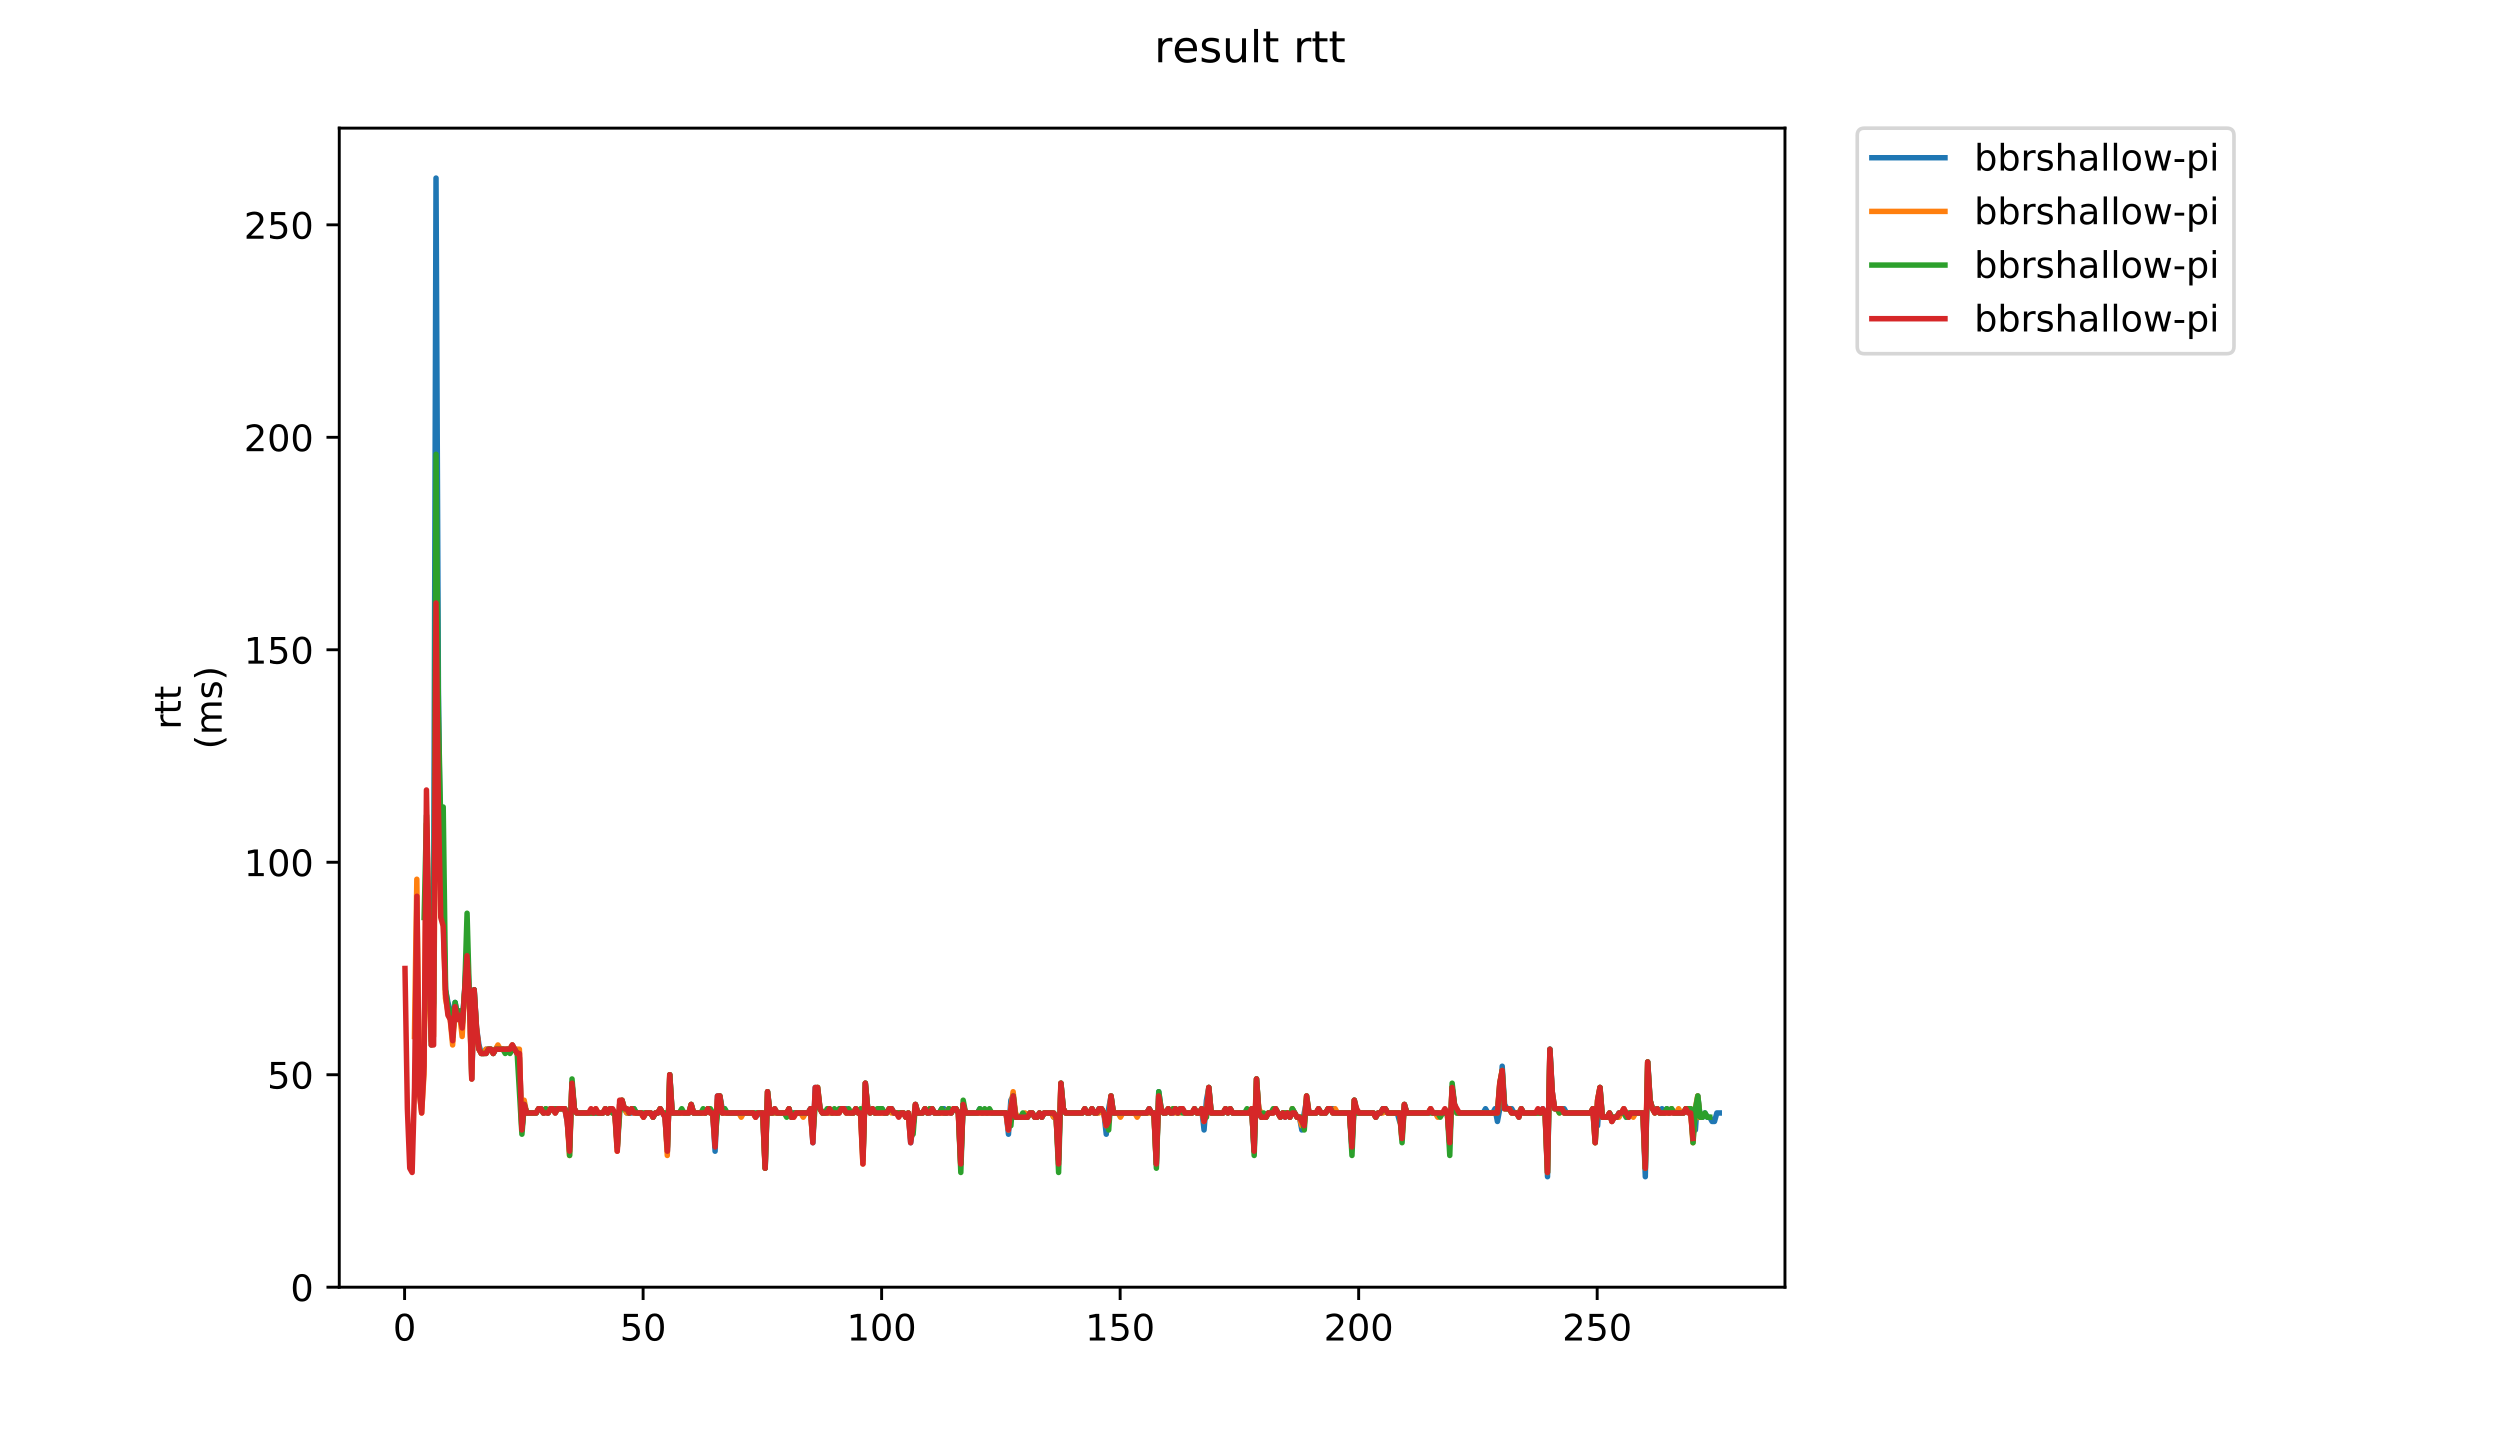 <?xml version="1.0" encoding="utf-8" standalone="no"?>
<!DOCTYPE svg PUBLIC "-//W3C//DTD SVG 1.1//EN"
  "http://www.w3.org/Graphics/SVG/1.1/DTD/svg11.dtd">
<!-- Created with matplotlib (https://matplotlib.org/) -->
<svg height="396pt" version="1.1" viewBox="0 0 684 396" width="684pt" xmlns="http://www.w3.org/2000/svg" xmlns:xlink="http://www.w3.org/1999/xlink">
 <defs>
  <style type="text/css">
*{stroke-linecap:butt;stroke-linejoin:round;}
  </style>
 </defs>
 <g id="figure_1">
  <g id="patch_1">
   <path d="M 0 396 
L 684 396 
L 684 0 
L 0 0 
z
" style="fill:#ffffff;"/>
  </g>
  <g id="axes_1">
   <g id="patch_2">
    <path d="M 92.824 352.174 
L 488.365 352.174 
L 488.365 35.062 
L 92.824 35.062 
z
" style="fill:#ffffff;"/>
   </g>
   <g id="matplotlib.axis_1">
    <g id="xtick_1">
     <g id="line2d_1">
      <defs>
       <path d="M 0 0 
L 0 3.5 
" id="m81e99436e7" style="stroke:#000000;stroke-width:0.8;"/>
      </defs>
      <g>
       <use style="stroke:#000000;stroke-width:0.8;" x="110.696" xlink:href="#m81e99436e7" y="352.174"/>
      </g>
     </g>
     <g id="text_1">
      <!-- 0 -->
      <defs>
       <path d="M 31.781 66.406 
Q 24.172 66.406 20.328 58.906 
Q 16.5 51.422 16.5 36.375 
Q 16.5 21.391 20.328 13.891 
Q 24.172 6.391 31.781 6.391 
Q 39.453 6.391 43.281 13.891 
Q 47.125 21.391 47.125 36.375 
Q 47.125 51.422 43.281 58.906 
Q 39.453 66.406 31.781 66.406 
z
M 31.781 74.219 
Q 44.047 74.219 50.516 64.516 
Q 56.984 54.828 56.984 36.375 
Q 56.984 17.969 50.516 8.266 
Q 44.047 -1.422 31.781 -1.422 
Q 19.531 -1.422 13.062 8.266 
Q 6.594 17.969 6.594 36.375 
Q 6.594 54.828 13.062 64.516 
Q 19.531 74.219 31.781 74.219 
z
" id="DejaVuSans-48"/>
      </defs>
      <g transform="translate(107.515 366.773)scale(0.1 -0.1)">
       <use xlink:href="#DejaVuSans-48"/>
      </g>
     </g>
    </g>
    <g id="xtick_2">
     <g id="line2d_2">
      <g>
       <use style="stroke:#000000;stroke-width:0.8;" x="175.955" xlink:href="#m81e99436e7" y="352.174"/>
      </g>
     </g>
     <g id="text_2">
      <!-- 50 -->
      <defs>
       <path d="M 10.797 72.906 
L 49.516 72.906 
L 49.516 64.594 
L 19.828 64.594 
L 19.828 46.734 
Q 21.969 47.469 24.109 47.828 
Q 26.266 48.188 28.422 48.188 
Q 40.625 48.188 47.75 41.5 
Q 54.891 34.812 54.891 23.391 
Q 54.891 11.625 47.562 5.094 
Q 40.234 -1.422 26.906 -1.422 
Q 22.312 -1.422 17.547 -0.641 
Q 12.797 0.141 7.719 1.703 
L 7.719 11.625 
Q 12.109 9.234 16.797 8.062 
Q 21.484 6.891 26.703 6.891 
Q 35.156 6.891 40.078 11.328 
Q 45.016 15.766 45.016 23.391 
Q 45.016 31 40.078 35.438 
Q 35.156 39.891 26.703 39.891 
Q 22.75 39.891 18.812 39.016 
Q 14.891 38.141 10.797 36.281 
z
" id="DejaVuSans-53"/>
      </defs>
      <g transform="translate(169.592 366.773)scale(0.1 -0.1)">
       <use xlink:href="#DejaVuSans-53"/>
       <use x="63.623" xlink:href="#DejaVuSans-48"/>
      </g>
     </g>
    </g>
    <g id="xtick_3">
     <g id="line2d_3">
      <g>
       <use style="stroke:#000000;stroke-width:0.8;" x="241.213" xlink:href="#m81e99436e7" y="352.174"/>
      </g>
     </g>
     <g id="text_3">
      <!-- 100 -->
      <defs>
       <path d="M 12.406 8.297 
L 28.516 8.297 
L 28.516 63.922 
L 10.984 60.406 
L 10.984 69.391 
L 28.422 72.906 
L 38.281 72.906 
L 38.281 8.297 
L 54.391 8.297 
L 54.391 0 
L 12.406 0 
z
" id="DejaVuSans-49"/>
      </defs>
      <g transform="translate(231.67 366.773)scale(0.1 -0.1)">
       <use xlink:href="#DejaVuSans-49"/>
       <use x="63.623" xlink:href="#DejaVuSans-48"/>
       <use x="127.246" xlink:href="#DejaVuSans-48"/>
      </g>
     </g>
    </g>
    <g id="xtick_4">
     <g id="line2d_4">
      <g>
       <use style="stroke:#000000;stroke-width:0.8;" x="306.472" xlink:href="#m81e99436e7" y="352.174"/>
      </g>
     </g>
     <g id="text_4">
      <!-- 150 -->
      <g transform="translate(296.928 366.773)scale(0.1 -0.1)">
       <use xlink:href="#DejaVuSans-49"/>
       <use x="63.623" xlink:href="#DejaVuSans-53"/>
       <use x="127.246" xlink:href="#DejaVuSans-48"/>
      </g>
     </g>
    </g>
    <g id="xtick_5">
     <g id="line2d_5">
      <g>
       <use style="stroke:#000000;stroke-width:0.8;" x="371.731" xlink:href="#m81e99436e7" y="352.174"/>
      </g>
     </g>
     <g id="text_5">
      <!-- 200 -->
      <defs>
       <path d="M 19.188 8.297 
L 53.609 8.297 
L 53.609 0 
L 7.328 0 
L 7.328 8.297 
Q 12.938 14.109 22.625 23.891 
Q 32.328 33.688 34.812 36.531 
Q 39.547 41.844 41.422 45.531 
Q 43.312 49.219 43.312 52.781 
Q 43.312 58.594 39.234 62.25 
Q 35.156 65.922 28.609 65.922 
Q 23.969 65.922 18.812 64.312 
Q 13.672 62.703 7.812 59.422 
L 7.812 69.391 
Q 13.766 71.781 18.938 73 
Q 24.125 74.219 28.422 74.219 
Q 39.75 74.219 46.484 68.547 
Q 53.219 62.891 53.219 53.422 
Q 53.219 48.922 51.531 44.891 
Q 49.859 40.875 45.406 35.406 
Q 44.188 33.984 37.641 27.219 
Q 31.109 20.453 19.188 8.297 
z
" id="DejaVuSans-50"/>
      </defs>
      <g transform="translate(362.187 366.773)scale(0.1 -0.1)">
       <use xlink:href="#DejaVuSans-50"/>
       <use x="63.623" xlink:href="#DejaVuSans-48"/>
       <use x="127.246" xlink:href="#DejaVuSans-48"/>
      </g>
     </g>
    </g>
    <g id="xtick_6">
     <g id="line2d_6">
      <g>
       <use style="stroke:#000000;stroke-width:0.8;" x="436.989" xlink:href="#m81e99436e7" y="352.174"/>
      </g>
     </g>
     <g id="text_6">
      <!-- 250 -->
      <g transform="translate(427.446 366.773)scale(0.1 -0.1)">
       <use xlink:href="#DejaVuSans-50"/>
       <use x="63.623" xlink:href="#DejaVuSans-53"/>
       <use x="127.246" xlink:href="#DejaVuSans-48"/>
      </g>
     </g>
    </g>
   </g>
   <g id="matplotlib.axis_2">
    <g id="ytick_1">
     <g id="line2d_7">
      <defs>
       <path d="M 0 0 
L -3.5 0 
" id="md50b21e023" style="stroke:#000000;stroke-width:0.8;"/>
      </defs>
      <g>
       <use style="stroke:#000000;stroke-width:0.8;" x="92.824" xlink:href="#md50b21e023" y="352.174"/>
      </g>
     </g>
     <g id="text_7">
      <!-- 0 -->
      <g transform="translate(79.461 355.973)scale(0.1 -0.1)">
       <use xlink:href="#DejaVuSans-48"/>
      </g>
     </g>
    </g>
    <g id="ytick_2">
     <g id="line2d_8">
      <g>
       <use style="stroke:#000000;stroke-width:0.8;" x="92.824" xlink:href="#md50b21e023" y="294.042"/>
      </g>
     </g>
     <g id="text_8">
      <!-- 50 -->
      <g transform="translate(73.099 297.841)scale(0.1 -0.1)">
       <use xlink:href="#DejaVuSans-53"/>
       <use x="63.623" xlink:href="#DejaVuSans-48"/>
      </g>
     </g>
    </g>
    <g id="ytick_3">
     <g id="line2d_9">
      <g>
       <use style="stroke:#000000;stroke-width:0.8;" x="92.824" xlink:href="#md50b21e023" y="235.91"/>
      </g>
     </g>
     <g id="text_9">
      <!-- 100 -->
      <g transform="translate(66.736 239.709)scale(0.1 -0.1)">
       <use xlink:href="#DejaVuSans-49"/>
       <use x="63.623" xlink:href="#DejaVuSans-48"/>
       <use x="127.246" xlink:href="#DejaVuSans-48"/>
      </g>
     </g>
    </g>
    <g id="ytick_4">
     <g id="line2d_10">
      <g>
       <use style="stroke:#000000;stroke-width:0.8;" x="92.824" xlink:href="#md50b21e023" y="177.777"/>
      </g>
     </g>
     <g id="text_10">
      <!-- 150 -->
      <g transform="translate(66.736 181.577)scale(0.1 -0.1)">
       <use xlink:href="#DejaVuSans-49"/>
       <use x="63.623" xlink:href="#DejaVuSans-53"/>
       <use x="127.246" xlink:href="#DejaVuSans-48"/>
      </g>
     </g>
    </g>
    <g id="ytick_5">
     <g id="line2d_11">
      <g>
       <use style="stroke:#000000;stroke-width:0.8;" x="92.824" xlink:href="#md50b21e023" y="119.645"/>
      </g>
     </g>
     <g id="text_11">
      <!-- 200 -->
      <g transform="translate(66.736 123.444)scale(0.1 -0.1)">
       <use xlink:href="#DejaVuSans-50"/>
       <use x="63.623" xlink:href="#DejaVuSans-48"/>
       <use x="127.246" xlink:href="#DejaVuSans-48"/>
      </g>
     </g>
    </g>
    <g id="ytick_6">
     <g id="line2d_12">
      <g>
       <use style="stroke:#000000;stroke-width:0.8;" x="92.824" xlink:href="#md50b21e023" y="61.513"/>
      </g>
     </g>
     <g id="text_12">
      <!-- 250 -->
      <g transform="translate(66.736 65.312)scale(0.1 -0.1)">
       <use xlink:href="#DejaVuSans-50"/>
       <use x="63.623" xlink:href="#DejaVuSans-53"/>
       <use x="127.246" xlink:href="#DejaVuSans-48"/>
      </g>
     </g>
    </g>
    <g id="text_13">
     <!-- rtt -->
     <defs>
      <path d="M 41.109 46.297 
Q 39.594 47.172 37.812 47.578 
Q 36.031 48 33.891 48 
Q 26.266 48 22.188 43.047 
Q 18.109 38.094 18.109 28.812 
L 18.109 0 
L 9.078 0 
L 9.078 54.688 
L 18.109 54.688 
L 18.109 46.188 
Q 20.953 51.172 25.484 53.578 
Q 30.031 56 36.531 56 
Q 37.453 56 38.578 55.875 
Q 39.703 55.766 41.062 55.516 
z
" id="DejaVuSans-114"/>
      <path d="M 18.312 70.219 
L 18.312 54.688 
L 36.812 54.688 
L 36.812 47.703 
L 18.312 47.703 
L 18.312 18.016 
Q 18.312 11.328 20.141 9.422 
Q 21.969 7.516 27.594 7.516 
L 36.812 7.516 
L 36.812 0 
L 27.594 0 
Q 17.188 0 13.234 3.875 
Q 9.281 7.766 9.281 18.016 
L 9.281 47.703 
L 2.688 47.703 
L 2.688 54.688 
L 9.281 54.688 
L 9.281 70.219 
z
" id="DejaVuSans-116"/>
     </defs>
     <g transform="translate(49.459 199.594)rotate(-90)scale(0.1 -0.1)">
      <use xlink:href="#DejaVuSans-114"/>
      <use x="41.113" xlink:href="#DejaVuSans-116"/>
      <use x="80.322" xlink:href="#DejaVuSans-116"/>
     </g>
     <!-- (ms) -->
     <defs>
      <path d="M 31 75.875 
Q 24.469 64.656 21.281 53.656 
Q 18.109 42.672 18.109 31.391 
Q 18.109 20.125 21.312 9.062 
Q 24.516 -2 31 -13.188 
L 23.188 -13.188 
Q 15.875 -1.703 12.234 9.375 
Q 8.594 20.453 8.594 31.391 
Q 8.594 42.281 12.203 53.312 
Q 15.828 64.359 23.188 75.875 
z
" id="DejaVuSans-40"/>
      <path d="M 52 44.188 
Q 55.375 50.25 60.062 53.125 
Q 64.75 56 71.094 56 
Q 79.641 56 84.281 50.016 
Q 88.922 44.047 88.922 33.016 
L 88.922 0 
L 79.891 0 
L 79.891 32.719 
Q 79.891 40.578 77.094 44.375 
Q 74.312 48.188 68.609 48.188 
Q 61.625 48.188 57.562 43.547 
Q 53.516 38.922 53.516 30.906 
L 53.516 0 
L 44.484 0 
L 44.484 32.719 
Q 44.484 40.625 41.703 44.406 
Q 38.922 48.188 33.109 48.188 
Q 26.219 48.188 22.156 43.531 
Q 18.109 38.875 18.109 30.906 
L 18.109 0 
L 9.078 0 
L 9.078 54.688 
L 18.109 54.688 
L 18.109 46.188 
Q 21.188 51.219 25.484 53.609 
Q 29.781 56 35.688 56 
Q 41.656 56 45.828 52.969 
Q 50 49.953 52 44.188 
z
" id="DejaVuSans-109"/>
      <path d="M 44.281 53.078 
L 44.281 44.578 
Q 40.484 46.531 36.375 47.5 
Q 32.281 48.484 27.875 48.484 
Q 21.188 48.484 17.844 46.438 
Q 14.5 44.391 14.5 40.281 
Q 14.5 37.156 16.891 35.375 
Q 19.281 33.594 26.516 31.984 
L 29.594 31.297 
Q 39.156 29.25 43.188 25.516 
Q 47.219 21.781 47.219 15.094 
Q 47.219 7.469 41.188 3.016 
Q 35.156 -1.422 24.609 -1.422 
Q 20.219 -1.422 15.453 -0.562 
Q 10.688 0.297 5.422 2 
L 5.422 11.281 
Q 10.406 8.688 15.234 7.391 
Q 20.062 6.109 24.812 6.109 
Q 31.156 6.109 34.562 8.281 
Q 37.984 10.453 37.984 14.406 
Q 37.984 18.062 35.516 20.016 
Q 33.062 21.969 24.703 23.781 
L 21.578 24.516 
Q 13.234 26.266 9.516 29.906 
Q 5.812 33.547 5.812 39.891 
Q 5.812 47.609 11.281 51.797 
Q 16.75 56 26.812 56 
Q 31.781 56 36.172 55.266 
Q 40.578 54.547 44.281 53.078 
z
" id="DejaVuSans-115"/>
      <path d="M 8.016 75.875 
L 15.828 75.875 
Q 23.141 64.359 26.781 53.312 
Q 30.422 42.281 30.422 31.391 
Q 30.422 20.453 26.781 9.375 
Q 23.141 -1.703 15.828 -13.188 
L 8.016 -13.188 
Q 14.5 -2 17.703 9.062 
Q 20.906 20.125 20.906 31.391 
Q 20.906 42.672 17.703 53.656 
Q 14.5 64.656 8.016 75.875 
z
" id="DejaVuSans-41"/>
     </defs>
     <g transform="translate(60.657 204.995)rotate(-90)scale(0.1 -0.1)">
      <use xlink:href="#DejaVuSans-40"/>
      <use x="39.014" xlink:href="#DejaVuSans-109"/>
      <use x="136.426" xlink:href="#DejaVuSans-115"/>
      <use x="188.525" xlink:href="#DejaVuSans-41"/>
     </g>
    </g>
   </g>
   <g id="line2d_13">
    <path clip-path="url(#pdcfb3fd199)" d="M 118.642 252.187 
L 119.295 48.724 
L 119.947 188.241 
L 120.6 245.211 
L 121.252 248.699 
L 121.905 270.789 
L 122.557 274.277 
L 123.21 276.602 
L 123.863 283.578 
L 124.515 274.277 
L 125.168 277.765 
L 125.82 276.602 
L 126.473 280.09 
L 127.126 270.789 
L 127.778 259.162 
L 128.431 273.114 
L 129.083 295.205 
L 129.736 270.789 
L 130.388 281.253 
L 131.041 285.903 
L 131.694 288.229 
L 132.346 288.229 
L 132.999 287.066 
L 134.304 287.066 
L 134.957 288.229 
L 135.609 287.066 
L 139.525 287.066 
L 140.177 285.903 
L 142.135 289.391 
L 142.788 309.156 
L 143.44 302.18 
L 144.093 304.506 
L 146.703 304.506 
L 147.356 303.343 
L 148.008 303.343 
L 148.661 304.506 
L 149.314 303.343 
L 149.966 304.506 
L 150.619 303.343 
L 151.271 303.343 
L 151.924 304.506 
L 152.576 303.343 
L 154.534 303.343 
L 155.187 306.831 
L 155.839 313.807 
L 156.492 296.367 
L 157.145 303.343 
L 157.797 304.506 
L 164.976 304.506 
L 165.628 303.343 
L 166.281 304.506 
L 166.933 303.343 
L 167.586 304.506 
L 168.239 304.506 
L 168.891 313.807 
L 169.544 302.18 
L 170.196 302.18 
L 171.501 304.506 
L 172.807 304.506 
L 173.459 303.343 
L 174.112 304.506 
L 175.417 304.506 
L 176.07 305.668 
L 176.722 304.506 
L 178.027 304.506 
L 178.68 305.668 
L 179.332 304.506 
L 179.985 304.506 
L 180.638 303.343 
L 181.943 305.668 
L 182.595 314.969 
L 183.248 294.042 
L 183.901 304.506 
L 188.469 304.506 
L 189.121 302.18 
L 189.774 304.506 
L 193.037 304.506 
L 193.689 303.343 
L 194.342 304.506 
L 194.995 304.506 
L 195.647 314.969 
L 196.3 299.855 
L 196.952 299.855 
L 197.605 303.343 
L 198.258 303.343 
L 198.91 304.506 
L 206.089 304.506 
L 206.741 305.668 
L 207.394 304.506 
L 208.046 304.506 
L 208.699 305.668 
L 209.351 319.62 
L 210.004 298.692 
L 210.657 304.506 
L 215.225 304.506 
L 215.877 303.343 
L 216.53 305.668 
L 217.183 304.506 
L 221.098 304.506 
L 221.751 303.343 
L 222.403 312.644 
L 223.056 297.53 
L 223.708 298.692 
L 224.361 303.343 
L 225.014 304.506 
L 229.582 304.506 
L 230.234 303.343 
L 231.539 303.343 
L 232.192 304.506 
L 233.497 304.506 
L 234.15 303.343 
L 234.802 304.506 
L 235.455 304.506 
L 236.108 317.295 
L 236.76 296.367 
L 237.413 303.343 
L 238.065 304.506 
L 238.718 303.343 
L 239.37 304.506 
L 240.676 304.506 
L 241.328 303.343 
L 241.981 304.506 
L 242.633 304.506 
L 243.286 303.343 
L 243.939 303.343 
L 244.591 304.506 
L 247.202 304.506 
L 247.854 305.668 
L 248.507 304.506 
L 249.159 312.644 
L 249.812 307.994 
L 250.464 302.18 
L 251.117 304.506 
L 252.422 304.506 
L 253.075 303.343 
L 253.727 304.506 
L 254.38 304.506 
L 255.033 303.343 
L 255.685 304.506 
L 256.99 304.506 
L 257.643 303.343 
L 258.295 303.343 
L 258.948 304.506 
L 259.601 303.343 
L 260.253 304.506 
L 260.906 303.343 
L 261.558 303.343 
L 262.211 304.506 
L 262.864 318.457 
L 263.516 302.18 
L 264.169 304.506 
L 267.432 304.506 
L 268.084 303.343 
L 268.737 304.506 
L 275.263 304.506 
L 275.915 310.319 
L 276.568 301.018 
L 277.22 299.855 
L 277.873 305.668 
L 281.136 305.668 
L 281.789 304.506 
L 282.441 304.506 
L 283.094 305.668 
L 283.746 305.668 
L 284.399 304.506 
L 285.052 305.668 
L 285.704 304.506 
L 287.662 304.506 
L 288.314 305.668 
L 288.967 305.668 
L 289.62 317.295 
L 290.272 296.367 
L 290.925 303.343 
L 291.577 304.506 
L 296.146 304.506 
L 296.798 303.343 
L 297.451 304.506 
L 298.103 304.506 
L 298.756 303.343 
L 299.408 304.506 
L 300.061 304.506 
L 300.714 303.343 
L 301.366 303.343 
L 302.019 304.506 
L 302.671 310.319 
L 303.324 303.343 
L 303.977 299.855 
L 304.629 304.506 
L 313.765 304.506 
L 314.418 303.343 
L 315.071 304.506 
L 315.723 304.506 
L 316.376 318.457 
L 317.028 298.692 
L 317.681 303.343 
L 318.333 304.506 
L 318.986 304.506 
L 319.639 303.343 
L 320.291 304.506 
L 320.944 304.506 
L 321.596 303.343 
L 322.249 304.506 
L 322.902 303.343 
L 323.554 303.343 
L 324.207 304.506 
L 326.164 304.506 
L 326.817 303.343 
L 327.47 304.506 
L 328.122 304.506 
L 328.775 303.343 
L 329.427 309.156 
L 330.08 301.018 
L 330.733 297.53 
L 331.385 304.506 
L 334.648 304.506 
L 335.301 303.343 
L 335.953 304.506 
L 336.606 303.343 
L 337.258 304.506 
L 341.827 304.506 
L 342.479 303.343 
L 343.132 314.969 
L 343.784 295.205 
L 344.437 304.506 
L 345.09 305.668 
L 346.395 305.668 
L 347.047 304.506 
L 348.352 304.506 
L 349.005 303.343 
L 350.31 305.668 
L 350.963 304.506 
L 351.615 305.668 
L 352.268 304.506 
L 352.921 305.668 
L 353.573 303.343 
L 354.878 305.668 
L 355.531 305.668 
L 356.183 309.156 
L 356.836 304.506 
L 357.489 301.018 
L 358.141 304.506 
L 360.099 304.506 
L 360.752 303.343 
L 361.404 304.506 
L 362.709 304.506 
L 363.362 303.343 
L 364.667 303.343 
L 365.32 304.506 
L 369.235 304.506 
L 369.888 313.807 
L 370.54 301.018 
L 371.193 304.506 
L 375.761 304.506 
L 376.414 305.668 
L 377.066 304.506 
L 377.719 304.506 
L 378.371 303.343 
L 379.024 303.343 
L 379.677 304.506 
L 382.287 304.506 
L 382.94 306.831 
L 383.592 307.994 
L 384.245 302.18 
L 384.897 304.506 
L 390.771 304.506 
L 391.423 303.343 
L 392.076 304.506 
L 395.991 304.506 
L 396.644 312.644 
L 397.296 297.53 
L 397.949 302.18 
L 398.602 304.506 
L 405.78 304.506 
L 406.433 303.343 
L 407.085 304.506 
L 408.39 304.506 
L 409.043 303.343 
L 409.696 306.831 
L 410.348 303.343 
L 411.001 291.717 
L 411.653 302.18 
L 412.306 303.343 
L 413.611 303.343 
L 414.264 304.506 
L 415.569 304.506 
L 416.221 303.343 
L 416.874 304.506 
L 421.442 304.506 
L 422.095 303.343 
L 422.747 304.506 
L 423.4 321.945 
L 424.053 287.066 
L 424.705 298.692 
L 425.358 303.343 
L 427.968 303.343 
L 428.621 304.506 
L 435.146 304.506 
L 435.799 303.343 
L 436.452 307.994 
L 437.104 307.994 
L 437.757 297.53 
L 438.409 305.668 
L 439.715 305.668 
L 440.367 304.506 
L 441.02 306.831 
L 441.672 305.668 
L 442.325 305.668 
L 442.978 304.506 
L 443.63 304.506 
L 444.283 303.343 
L 444.935 305.668 
L 445.588 305.668 
L 446.24 304.506 
L 449.503 304.506 
L 450.156 321.945 
L 450.809 290.554 
L 451.461 301.018 
L 452.114 303.343 
L 453.419 303.343 
L 454.071 304.506 
L 454.724 303.343 
L 455.377 304.506 
L 456.029 303.343 
L 456.682 304.506 
L 457.334 303.343 
L 457.987 304.506 
L 460.597 304.506 
L 461.25 303.343 
L 462.555 303.343 
L 463.208 305.668 
L 463.86 309.156 
L 464.513 299.855 
L 465.165 305.668 
L 465.818 305.668 
L 466.471 304.506 
L 467.123 305.668 
L 467.776 305.668 
L 468.428 306.831 
L 469.081 306.831 
L 469.734 304.506 
L 470.386 304.506 
L 470.386 304.506 
" style="fill:none;stroke:#1f77b4;stroke-linecap:square;stroke-width:1.5;"/>
   </g>
   <g id="line2d_14">
    <path clip-path="url(#pdcfb3fd199)" d="M 113.393 283.578 
L 114.045 240.56 
L 114.698 298.692 
L 115.35 304.506 
L 116.003 294.042 
L 116.655 225.446 
L 117.308 266.138 
L 117.961 284.741 
L 118.613 283.578 
L 119.266 209.169 
L 119.918 203.355 
L 120.571 239.398 
L 121.224 248.699 
L 121.876 273.114 
L 122.529 276.602 
L 123.181 278.927 
L 123.834 285.903 
L 124.486 276.602 
L 125.139 278.927 
L 125.792 277.765 
L 126.444 283.578 
L 127.097 271.952 
L 127.749 273.114 
L 128.402 273.114 
L 129.055 295.205 
L 129.707 271.952 
L 130.36 281.253 
L 131.012 287.066 
L 131.665 288.229 
L 132.318 288.229 
L 132.97 287.066 
L 134.275 287.066 
L 134.928 288.229 
L 136.233 285.903 
L 136.886 287.066 
L 139.496 287.066 
L 140.149 285.903 
L 140.801 287.066 
L 142.106 287.066 
L 142.759 309.156 
L 143.412 301.018 
L 144.064 304.506 
L 146.674 304.506 
L 147.327 303.343 
L 147.98 303.343 
L 148.632 304.506 
L 149.285 303.343 
L 149.937 304.506 
L 150.59 303.343 
L 151.243 303.343 
L 151.895 304.506 
L 152.548 303.343 
L 154.505 303.343 
L 155.158 305.668 
L 155.811 316.132 
L 156.463 296.367 
L 157.116 303.343 
L 157.768 304.506 
L 162.337 304.506 
L 162.989 303.343 
L 163.642 304.506 
L 164.947 304.506 
L 165.599 303.343 
L 166.252 304.506 
L 166.905 303.343 
L 167.557 304.506 
L 168.21 304.506 
L 168.862 314.969 
L 169.515 302.18 
L 170.168 301.018 
L 170.82 303.343 
L 171.473 304.506 
L 172.125 304.506 
L 172.778 303.343 
L 173.43 304.506 
L 175.388 304.506 
L 176.041 305.668 
L 176.693 304.506 
L 177.999 304.506 
L 178.651 305.668 
L 179.304 304.506 
L 179.956 304.506 
L 180.609 303.343 
L 181.262 304.506 
L 181.914 304.506 
L 182.567 316.132 
L 183.219 294.042 
L 183.872 304.506 
L 188.44 304.506 
L 189.093 302.18 
L 189.745 304.506 
L 193.008 304.506 
L 193.661 303.343 
L 194.313 304.506 
L 194.966 304.506 
L 195.618 312.644 
L 196.271 301.018 
L 196.924 299.855 
L 197.576 304.506 
L 202.144 304.506 
L 202.797 305.668 
L 203.449 304.506 
L 206.06 304.506 
L 206.712 305.668 
L 207.365 304.506 
L 208.67 304.506 
L 209.323 319.62 
L 209.975 298.692 
L 210.628 304.506 
L 215.196 304.506 
L 215.849 303.343 
L 216.501 305.668 
L 217.154 305.668 
L 217.806 304.506 
L 219.112 304.506 
L 219.764 305.668 
L 220.417 304.506 
L 221.722 304.506 
L 222.375 311.482 
L 223.027 299.855 
L 223.68 297.53 
L 224.332 303.343 
L 224.985 304.506 
L 229.553 304.506 
L 230.206 303.343 
L 230.858 303.343 
L 231.511 304.506 
L 233.468 304.506 
L 234.121 303.343 
L 234.774 304.506 
L 235.426 304.506 
L 236.079 318.457 
L 236.731 296.367 
L 237.384 303.343 
L 238.037 304.506 
L 238.689 303.343 
L 239.342 304.506 
L 242.605 304.506 
L 243.257 303.343 
L 243.91 304.506 
L 247.173 304.506 
L 247.825 305.668 
L 248.478 304.506 
L 249.131 311.482 
L 249.783 307.994 
L 250.436 302.18 
L 251.088 304.506 
L 252.393 304.506 
L 253.046 303.343 
L 253.699 304.506 
L 254.351 303.343 
L 255.004 303.343 
L 255.656 304.506 
L 258.919 304.506 
L 259.572 303.343 
L 260.225 304.506 
L 260.877 303.343 
L 261.53 303.343 
L 262.182 304.506 
L 262.835 318.457 
L 263.487 302.18 
L 264.14 304.506 
L 275.234 304.506 
L 275.887 309.156 
L 276.539 303.343 
L 277.192 298.692 
L 277.844 304.506 
L 278.497 305.668 
L 279.802 305.668 
L 280.455 304.506 
L 281.107 305.668 
L 281.76 304.506 
L 282.412 304.506 
L 283.065 305.668 
L 283.718 305.668 
L 284.37 304.506 
L 285.023 305.668 
L 285.675 304.506 
L 287.633 304.506 
L 288.286 305.668 
L 288.938 305.668 
L 289.591 317.295 
L 290.244 296.367 
L 290.896 303.343 
L 291.549 304.506 
L 296.117 304.506 
L 296.769 303.343 
L 297.422 304.506 
L 298.075 304.506 
L 298.727 303.343 
L 299.38 304.506 
L 300.685 304.506 
L 301.337 303.343 
L 301.99 304.506 
L 302.643 307.994 
L 303.295 306.831 
L 303.948 299.855 
L 304.6 304.506 
L 305.906 304.506 
L 306.558 305.668 
L 307.211 304.506 
L 310.474 304.506 
L 311.126 305.668 
L 311.779 304.506 
L 315.694 304.506 
L 316.347 318.457 
L 317 299.855 
L 317.652 303.343 
L 318.305 304.506 
L 318.957 304.506 
L 319.61 303.343 
L 320.263 304.506 
L 320.915 303.343 
L 321.568 304.506 
L 322.873 304.506 
L 323.525 303.343 
L 324.178 304.506 
L 326.136 304.506 
L 326.788 303.343 
L 327.441 304.506 
L 328.094 304.506 
L 328.746 303.343 
L 329.399 306.831 
L 330.051 304.506 
L 330.704 297.53 
L 331.356 304.506 
L 334.619 304.506 
L 335.272 303.343 
L 335.925 304.506 
L 336.577 303.343 
L 337.23 304.506 
L 341.798 304.506 
L 342.45 303.343 
L 343.103 313.807 
L 343.756 295.205 
L 344.408 303.343 
L 345.713 305.668 
L 346.366 305.668 
L 347.019 304.506 
L 348.324 304.506 
L 348.976 303.343 
L 350.281 305.668 
L 350.934 304.506 
L 352.239 304.506 
L 352.892 305.668 
L 353.544 303.343 
L 354.85 305.668 
L 355.502 305.668 
L 356.155 307.994 
L 356.807 307.994 
L 357.46 299.855 
L 358.113 304.506 
L 360.07 304.506 
L 360.723 303.343 
L 361.375 304.506 
L 362.681 304.506 
L 363.333 303.343 
L 363.986 303.343 
L 364.638 304.506 
L 365.291 303.343 
L 365.944 304.506 
L 369.207 304.506 
L 369.859 312.644 
L 370.512 301.018 
L 371.164 304.506 
L 375.732 304.506 
L 376.385 305.668 
L 377.038 304.506 
L 378.343 304.506 
L 378.995 303.343 
L 379.648 304.506 
L 382.911 304.506 
L 383.563 311.482 
L 384.216 302.18 
L 384.869 304.506 
L 390.742 304.506 
L 391.394 303.343 
L 392.047 304.506 
L 392.7 304.506 
L 393.352 305.668 
L 394.005 304.506 
L 395.963 304.506 
L 396.615 312.644 
L 397.268 297.53 
L 397.92 302.18 
L 398.573 304.506 
L 409.667 304.506 
L 410.319 296.367 
L 410.972 292.879 
L 411.625 303.343 
L 412.93 303.343 
L 413.582 304.506 
L 415.54 304.506 
L 416.193 303.343 
L 416.845 304.506 
L 422.719 304.506 
L 423.371 320.783 
L 424.024 288.229 
L 424.676 298.692 
L 425.329 303.343 
L 425.982 303.343 
L 426.634 304.506 
L 427.287 303.343 
L 427.939 304.506 
L 435.118 304.506 
L 435.77 303.343 
L 436.423 312.644 
L 437.076 301.018 
L 437.728 297.53 
L 438.381 305.668 
L 439.686 305.668 
L 440.338 304.506 
L 440.991 306.831 
L 441.644 305.668 
L 442.949 305.668 
L 444.254 303.343 
L 445.559 305.668 
L 446.212 304.506 
L 446.864 305.668 
L 447.517 304.506 
L 449.475 304.506 
L 450.127 319.62 
L 450.78 290.554 
L 451.432 301.018 
L 452.085 303.343 
L 452.738 304.506 
L 453.39 303.343 
L 454.043 304.506 
L 456.653 304.506 
L 457.306 303.343 
L 457.958 304.506 
L 458.611 304.506 
L 459.263 303.343 
L 459.916 304.506 
L 460.569 304.506 
L 461.221 303.343 
L 462.526 303.343 
L 463.179 312.644 
L 463.832 303.343 
L 464.484 299.855 
L 465.137 305.668 
L 465.137 305.668 
" style="fill:none;stroke:#ff7f0e;stroke-linecap:square;stroke-width:1.5;"/>
   </g>
   <g id="line2d_15">
    <path clip-path="url(#pdcfb3fd199)" d="M 116.043 251.024 
L 116.696 223.12 
L 118.001 285.903 
L 118.654 274.277 
L 119.306 124.296 
L 119.959 195.217 
L 120.611 226.608 
L 121.264 220.795 
L 121.917 270.789 
L 122.569 275.44 
L 123.222 276.602 
L 123.874 283.578 
L 124.527 274.277 
L 125.18 277.765 
L 125.832 276.602 
L 126.485 280.09 
L 127.137 270.789 
L 127.79 249.861 
L 128.442 273.114 
L 129.095 285.903 
L 129.748 270.789 
L 130.4 282.415 
L 131.053 287.066 
L 131.705 288.229 
L 133.011 288.229 
L 133.663 287.066 
L 134.316 287.066 
L 134.968 288.229 
L 135.621 287.066 
L 137.579 287.066 
L 138.231 288.229 
L 138.884 287.066 
L 139.536 288.229 
L 140.189 287.066 
L 140.842 287.066 
L 141.494 288.229 
L 142.799 310.319 
L 143.452 302.18 
L 144.105 304.506 
L 146.715 304.506 
L 147.367 303.343 
L 148.02 303.343 
L 148.673 304.506 
L 149.325 303.343 
L 149.978 304.506 
L 150.63 303.343 
L 154.546 303.343 
L 155.199 304.506 
L 155.851 316.132 
L 156.504 295.205 
L 157.156 303.343 
L 157.809 304.506 
L 164.987 304.506 
L 165.64 303.343 
L 166.293 304.506 
L 166.945 303.343 
L 167.598 304.506 
L 168.25 304.506 
L 168.903 313.807 
L 169.555 304.506 
L 170.208 301.018 
L 170.861 303.343 
L 171.513 303.343 
L 172.166 304.506 
L 172.818 303.343 
L 173.471 303.343 
L 174.124 304.506 
L 178.039 304.506 
L 178.692 305.668 
L 179.344 304.506 
L 179.997 304.506 
L 180.649 303.343 
L 181.302 304.506 
L 181.955 304.506 
L 182.607 313.807 
L 183.26 294.042 
L 183.912 304.506 
L 185.87 304.506 
L 186.523 303.343 
L 187.175 304.506 
L 188.48 304.506 
L 189.133 302.18 
L 189.786 304.506 
L 191.743 304.506 
L 192.396 303.343 
L 193.049 304.506 
L 193.701 303.343 
L 194.354 303.343 
L 195.006 304.506 
L 195.659 311.482 
L 196.311 304.506 
L 196.964 299.855 
L 197.617 304.506 
L 198.269 303.343 
L 198.922 304.506 
L 208.711 304.506 
L 209.363 319.62 
L 210.016 298.692 
L 210.668 304.506 
L 211.321 304.506 
L 211.974 303.343 
L 212.626 304.506 
L 214.584 304.506 
L 215.237 305.668 
L 215.889 303.343 
L 216.542 305.668 
L 217.194 304.506 
L 221.11 304.506 
L 221.762 303.343 
L 222.415 310.319 
L 223.068 302.18 
L 223.72 297.53 
L 224.373 303.343 
L 225.025 304.506 
L 225.678 304.506 
L 226.33 303.343 
L 226.983 303.343 
L 227.636 304.506 
L 228.288 303.343 
L 228.941 304.506 
L 229.593 303.343 
L 230.899 303.343 
L 231.551 304.506 
L 232.204 303.343 
L 232.856 304.506 
L 233.509 304.506 
L 234.162 303.343 
L 234.814 304.506 
L 235.467 303.343 
L 236.119 316.132 
L 236.772 296.367 
L 237.424 303.343 
L 238.077 304.506 
L 238.73 303.343 
L 239.382 304.506 
L 240.035 303.343 
L 241.34 303.343 
L 241.993 304.506 
L 242.645 304.506 
L 243.298 303.343 
L 243.95 303.343 
L 244.603 304.506 
L 247.213 304.506 
L 247.866 305.668 
L 248.518 304.506 
L 249.171 307.994 
L 249.824 310.319 
L 250.476 302.18 
L 251.129 304.506 
L 252.434 304.506 
L 253.087 303.343 
L 253.739 304.506 
L 254.392 303.343 
L 255.044 303.343 
L 255.697 304.506 
L 257.002 304.506 
L 257.655 303.343 
L 258.307 304.506 
L 258.96 304.506 
L 259.612 303.343 
L 260.265 304.506 
L 260.918 303.343 
L 261.57 303.343 
L 262.223 304.506 
L 262.875 320.783 
L 263.528 301.018 
L 264.181 304.506 
L 267.443 304.506 
L 268.096 303.343 
L 268.749 304.506 
L 269.401 303.343 
L 270.054 304.506 
L 270.706 303.343 
L 271.359 304.506 
L 275.274 304.506 
L 275.927 305.668 
L 276.58 307.994 
L 277.232 299.855 
L 277.885 305.668 
L 279.19 305.668 
L 279.843 304.506 
L 280.495 305.668 
L 281.148 305.668 
L 281.8 304.506 
L 282.453 304.506 
L 283.106 305.668 
L 283.758 305.668 
L 284.411 304.506 
L 285.063 305.668 
L 285.716 304.506 
L 288.326 304.506 
L 288.979 305.668 
L 289.631 320.783 
L 290.284 296.367 
L 290.937 303.343 
L 291.589 304.506 
L 296.157 304.506 
L 296.81 303.343 
L 297.462 304.506 
L 298.115 304.506 
L 298.768 303.343 
L 299.42 304.506 
L 300.073 304.506 
L 300.725 303.343 
L 301.378 303.343 
L 302.683 305.668 
L 303.336 309.156 
L 303.988 299.855 
L 304.641 304.506 
L 313.777 304.506 
L 314.43 303.343 
L 315.082 304.506 
L 315.735 304.506 
L 316.387 319.62 
L 317.04 298.692 
L 317.693 303.343 
L 318.345 304.506 
L 318.998 304.506 
L 319.65 303.343 
L 320.303 304.506 
L 320.956 303.343 
L 321.608 303.343 
L 322.261 304.506 
L 322.913 303.343 
L 323.566 304.506 
L 326.176 304.506 
L 326.829 303.343 
L 327.481 304.506 
L 328.134 304.506 
L 328.787 303.343 
L 329.439 305.668 
L 330.092 305.668 
L 330.744 297.53 
L 331.397 304.506 
L 334.66 304.506 
L 335.312 303.343 
L 335.965 304.506 
L 336.618 303.343 
L 337.27 304.506 
L 340.533 304.506 
L 341.186 303.343 
L 341.838 304.506 
L 342.491 303.343 
L 343.144 316.132 
L 343.796 295.205 
L 344.449 304.506 
L 345.101 305.668 
L 345.754 304.506 
L 346.406 305.668 
L 347.059 304.506 
L 347.712 304.506 
L 348.364 303.343 
L 349.017 303.343 
L 350.322 305.668 
L 350.975 304.506 
L 352.28 304.506 
L 352.932 305.668 
L 353.585 303.343 
L 354.89 305.668 
L 356.195 305.668 
L 356.848 309.156 
L 357.5 299.855 
L 358.153 304.506 
L 360.111 304.506 
L 360.763 303.343 
L 361.416 304.506 
L 362.721 304.506 
L 363.374 303.343 
L 364.026 303.343 
L 364.679 304.506 
L 369.247 304.506 
L 369.9 316.132 
L 370.552 301.018 
L 371.205 304.506 
L 375.773 304.506 
L 376.425 305.668 
L 377.078 304.506 
L 377.731 304.506 
L 378.383 303.343 
L 379.036 303.343 
L 379.688 304.506 
L 382.951 304.506 
L 383.604 312.644 
L 384.256 302.18 
L 384.909 304.506 
L 393.393 304.506 
L 394.045 305.668 
L 394.698 304.506 
L 396.003 304.506 
L 396.656 316.132 
L 397.308 296.367 
L 397.961 302.18 
L 398.613 304.506 
L 409.707 304.506 
L 410.36 296.367 
L 411.013 292.879 
L 411.665 303.343 
L 412.97 303.343 
L 413.623 304.506 
L 414.928 304.506 
L 415.581 305.668 
L 416.233 303.343 
L 416.886 304.506 
L 422.759 304.506 
L 423.412 320.783 
L 424.064 287.066 
L 424.717 299.855 
L 425.369 303.343 
L 426.022 303.343 
L 426.675 304.506 
L 427.327 303.343 
L 427.98 304.506 
L 435.158 304.506 
L 435.811 303.343 
L 436.463 312.644 
L 437.116 301.018 
L 437.769 297.53 
L 438.421 305.668 
L 439.726 305.668 
L 440.379 304.506 
L 441.032 305.668 
L 442.337 305.668 
L 442.989 304.506 
L 444.294 304.506 
L 444.947 305.668 
L 445.6 304.506 
L 449.515 304.506 
L 450.168 319.62 
L 450.82 290.554 
L 451.473 301.018 
L 452.125 303.343 
L 452.778 304.506 
L 453.431 303.343 
L 454.083 304.506 
L 455.388 304.506 
L 456.041 303.343 
L 456.694 304.506 
L 457.346 303.343 
L 457.999 304.506 
L 460.609 304.506 
L 461.262 303.343 
L 462.567 303.343 
L 463.219 312.644 
L 463.872 303.343 
L 464.525 299.855 
L 465.177 305.668 
L 465.83 305.668 
L 466.482 304.506 
L 467.135 305.668 
L 467.788 305.668 
L 467.788 305.668 
" style="fill:none;stroke:#2ca02c;stroke-linecap:square;stroke-width:1.5;"/>
   </g>
   <g id="line2d_16">
    <path clip-path="url(#pdcfb3fd199)" d="M 110.803 264.976 
L 111.456 303.343 
L 112.108 319.62 
L 112.761 320.783 
L 113.413 297.53 
L 114.066 245.211 
L 114.719 298.692 
L 115.371 304.506 
L 116.024 291.717 
L 116.676 216.145 
L 117.329 254.512 
L 117.982 285.903 
L 118.634 285.903 
L 119.287 164.988 
L 119.939 220.795 
L 120.592 251.024 
L 121.244 253.349 
L 121.897 271.952 
L 122.55 277.765 
L 123.202 278.927 
L 123.855 284.741 
L 124.507 275.44 
L 125.16 278.927 
L 125.813 277.765 
L 126.465 281.253 
L 127.77 261.488 
L 128.423 273.114 
L 129.075 295.205 
L 129.728 270.789 
L 130.381 281.253 
L 131.033 287.066 
L 131.686 288.229 
L 132.991 288.229 
L 133.644 287.066 
L 134.296 287.066 
L 134.949 288.229 
L 135.601 287.066 
L 139.517 287.066 
L 140.169 285.903 
L 141.475 288.229 
L 142.127 288.229 
L 142.78 309.156 
L 143.432 302.18 
L 144.085 304.506 
L 146.695 304.506 
L 147.348 303.343 
L 148.001 303.343 
L 148.653 304.506 
L 149.958 304.506 
L 150.611 303.343 
L 151.263 303.343 
L 151.916 304.506 
L 152.569 303.343 
L 154.526 303.343 
L 155.179 306.831 
L 155.832 314.969 
L 156.484 296.367 
L 157.137 303.343 
L 157.789 304.506 
L 161.052 304.506 
L 161.705 303.343 
L 162.357 304.506 
L 163.01 303.343 
L 163.663 304.506 
L 164.968 304.506 
L 165.62 303.343 
L 166.273 304.506 
L 166.926 303.343 
L 167.578 303.343 
L 168.231 304.506 
L 168.883 314.969 
L 169.536 301.018 
L 170.188 301.018 
L 170.841 303.343 
L 171.494 303.343 
L 172.146 304.506 
L 172.799 303.343 
L 173.451 304.506 
L 175.409 304.506 
L 176.062 305.668 
L 176.714 304.506 
L 178.019 304.506 
L 178.672 305.668 
L 179.325 304.506 
L 179.977 304.506 
L 180.63 303.343 
L 181.935 305.668 
L 182.588 314.969 
L 183.24 294.042 
L 183.893 304.506 
L 188.461 304.506 
L 189.113 302.18 
L 189.766 304.506 
L 193.029 304.506 
L 193.682 303.343 
L 194.334 304.506 
L 194.987 304.506 
L 195.639 313.807 
L 196.292 299.855 
L 196.945 299.855 
L 197.597 304.506 
L 206.081 304.506 
L 206.733 305.668 
L 207.386 304.506 
L 208.691 304.506 
L 209.344 319.62 
L 209.996 298.692 
L 210.649 304.506 
L 211.301 304.506 
L 211.954 303.343 
L 212.607 304.506 
L 215.217 304.506 
L 215.87 303.343 
L 216.522 305.668 
L 217.175 305.668 
L 217.827 304.506 
L 221.09 304.506 
L 221.743 303.343 
L 222.395 312.644 
L 223.048 297.53 
L 223.701 297.53 
L 224.353 303.343 
L 225.006 304.506 
L 226.311 304.506 
L 226.963 303.343 
L 227.616 304.506 
L 229.574 304.506 
L 230.226 303.343 
L 230.879 303.343 
L 231.532 304.506 
L 233.489 304.506 
L 234.142 303.343 
L 234.795 304.506 
L 235.447 304.506 
L 236.1 318.457 
L 236.752 296.367 
L 237.405 303.343 
L 238.057 304.506 
L 238.71 303.343 
L 239.363 304.506 
L 242.626 304.506 
L 243.278 303.343 
L 243.931 303.343 
L 244.583 304.506 
L 245.236 304.506 
L 245.889 305.668 
L 246.541 304.506 
L 247.194 304.506 
L 247.846 305.668 
L 248.499 304.506 
L 249.151 312.644 
L 249.804 307.994 
L 250.457 302.18 
L 251.109 304.506 
L 252.414 304.506 
L 253.067 303.343 
L 253.72 304.506 
L 254.372 304.506 
L 255.025 303.343 
L 255.677 304.506 
L 260.245 304.506 
L 260.898 303.343 
L 261.551 303.343 
L 262.203 304.506 
L 262.856 318.457 
L 263.508 302.18 
L 264.161 304.506 
L 275.255 304.506 
L 275.907 309.156 
L 276.56 303.343 
L 277.213 299.855 
L 277.865 305.668 
L 281.128 305.668 
L 281.781 304.506 
L 282.433 304.506 
L 283.086 305.668 
L 283.739 305.668 
L 284.391 304.506 
L 285.044 305.668 
L 285.696 304.506 
L 288.307 304.506 
L 288.959 305.668 
L 289.612 318.457 
L 290.264 296.367 
L 290.917 303.343 
L 291.57 304.506 
L 296.138 304.506 
L 296.79 303.343 
L 297.443 304.506 
L 298.095 304.506 
L 298.748 303.343 
L 299.401 304.506 
L 300.053 304.506 
L 300.706 303.343 
L 301.358 303.343 
L 302.011 304.506 
L 302.664 307.994 
L 303.316 306.831 
L 303.969 299.855 
L 304.621 304.506 
L 313.758 304.506 
L 314.41 303.343 
L 315.063 304.506 
L 315.715 304.506 
L 316.368 318.457 
L 317.02 299.855 
L 317.673 303.343 
L 318.326 304.506 
L 318.978 304.506 
L 319.631 303.343 
L 320.283 304.506 
L 320.936 304.506 
L 321.589 303.343 
L 322.241 304.506 
L 322.894 303.343 
L 323.546 303.343 
L 324.199 304.506 
L 326.157 304.506 
L 326.809 303.343 
L 327.462 304.506 
L 328.114 304.506 
L 328.767 303.343 
L 329.42 306.831 
L 330.072 304.506 
L 330.725 297.53 
L 331.377 304.506 
L 334.64 304.506 
L 335.293 303.343 
L 335.945 304.506 
L 336.598 303.343 
L 337.251 304.506 
L 341.819 304.506 
L 342.471 303.343 
L 343.124 314.969 
L 343.777 295.205 
L 344.429 304.506 
L 345.082 305.668 
L 346.387 305.668 
L 347.039 304.506 
L 348.345 304.506 
L 348.997 303.343 
L 350.302 305.668 
L 350.955 304.506 
L 351.608 305.668 
L 352.26 304.506 
L 352.913 305.668 
L 353.565 304.506 
L 354.218 304.506 
L 354.87 305.668 
L 355.523 305.668 
L 356.828 307.994 
L 357.481 299.855 
L 358.133 304.506 
L 360.091 304.506 
L 360.744 303.343 
L 361.396 304.506 
L 362.702 304.506 
L 363.354 303.343 
L 364.007 303.343 
L 364.659 304.506 
L 369.227 304.506 
L 369.88 313.807 
L 370.533 301.018 
L 371.185 303.343 
L 371.838 304.506 
L 375.753 304.506 
L 376.406 305.668 
L 377.058 304.506 
L 377.711 304.506 
L 378.364 303.343 
L 379.016 303.343 
L 379.669 304.506 
L 382.932 304.506 
L 383.584 311.482 
L 384.237 302.18 
L 384.889 304.506 
L 390.763 304.506 
L 391.415 303.343 
L 392.068 304.506 
L 394.678 304.506 
L 395.331 303.343 
L 395.983 304.506 
L 396.636 312.644 
L 397.289 297.53 
L 397.941 302.18 
L 399.246 304.506 
L 409.688 304.506 
L 410.34 296.367 
L 410.993 292.879 
L 411.646 303.343 
L 412.951 303.343 
L 413.603 304.506 
L 414.908 304.506 
L 415.561 305.668 
L 416.214 303.343 
L 416.866 304.506 
L 420.129 304.506 
L 420.782 303.343 
L 421.434 304.506 
L 422.087 303.343 
L 422.739 304.506 
L 423.392 320.783 
L 424.045 287.066 
L 424.697 298.692 
L 425.35 303.343 
L 427.308 303.343 
L 427.96 304.506 
L 435.139 304.506 
L 435.791 303.343 
L 436.444 312.644 
L 437.096 301.018 
L 437.749 297.53 
L 438.402 305.668 
L 439.707 305.668 
L 440.359 304.506 
L 441.012 306.831 
L 441.665 305.668 
L 442.317 305.668 
L 442.97 304.506 
L 443.622 304.506 
L 444.275 303.343 
L 445.58 305.668 
L 446.233 304.506 
L 449.496 304.506 
L 450.148 319.62 
L 450.801 290.554 
L 451.453 301.018 
L 452.106 303.343 
L 452.758 304.506 
L 453.411 303.343 
L 454.064 304.506 
L 460.59 304.506 
L 461.242 303.343 
L 461.895 304.506 
L 462.547 304.506 
L 463.2 311.482 
L 463.2 311.482 
" style="fill:none;stroke:#d62728;stroke-linecap:square;stroke-width:1.5;"/>
   </g>
   <g id="patch_3">
    <path d="M 92.824 352.174 
L 92.824 35.062 
" style="fill:none;stroke:#000000;stroke-linecap:square;stroke-linejoin:miter;stroke-width:0.8;"/>
   </g>
   <g id="patch_4">
    <path d="M 488.365 352.174 
L 488.365 35.062 
" style="fill:none;stroke:#000000;stroke-linecap:square;stroke-linejoin:miter;stroke-width:0.8;"/>
   </g>
   <g id="patch_5">
    <path d="M 92.824 352.174 
L 488.365 352.174 
" style="fill:none;stroke:#000000;stroke-linecap:square;stroke-linejoin:miter;stroke-width:0.8;"/>
   </g>
   <g id="patch_6">
    <path d="M 92.824 35.062 
L 488.365 35.062 
" style="fill:none;stroke:#000000;stroke-linecap:square;stroke-linejoin:miter;stroke-width:0.8;"/>
   </g>
   <g id="legend_1">
    <g id="patch_7">
     <path d="M 510.142 96.775 
L 609.213 96.775 
Q 611.213 96.775 611.213 94.775 
L 611.213 37.062 
Q 611.213 35.062 609.213 35.062 
L 510.142 35.062 
Q 508.142 35.062 508.142 37.062 
L 508.142 94.775 
Q 508.142 96.775 510.142 96.775 
z
" style="fill:#ffffff;opacity:0.8;stroke:#cccccc;stroke-linejoin:miter;"/>
    </g>
    <g id="line2d_17">
     <path d="M 512.142 43.161 
L 532.142 43.161 
" style="fill:none;stroke:#1f77b4;stroke-linecap:square;stroke-width:1.5;"/>
    </g>
    <g id="line2d_18"/>
    <g id="text_14">
     <!-- bbrshallow-pi -->
     <defs>
      <path d="M 48.688 27.297 
Q 48.688 37.203 44.609 42.844 
Q 40.531 48.484 33.406 48.484 
Q 26.266 48.484 22.188 42.844 
Q 18.109 37.203 18.109 27.297 
Q 18.109 17.391 22.188 11.75 
Q 26.266 6.109 33.406 6.109 
Q 40.531 6.109 44.609 11.75 
Q 48.688 17.391 48.688 27.297 
z
M 18.109 46.391 
Q 20.953 51.266 25.266 53.625 
Q 29.594 56 35.594 56 
Q 45.562 56 51.781 48.094 
Q 58.016 40.188 58.016 27.297 
Q 58.016 14.406 51.781 6.484 
Q 45.562 -1.422 35.594 -1.422 
Q 29.594 -1.422 25.266 0.953 
Q 20.953 3.328 18.109 8.203 
L 18.109 0 
L 9.078 0 
L 9.078 75.984 
L 18.109 75.984 
z
" id="DejaVuSans-98"/>
      <path d="M 54.891 33.016 
L 54.891 0 
L 45.906 0 
L 45.906 32.719 
Q 45.906 40.484 42.875 44.328 
Q 39.844 48.188 33.797 48.188 
Q 26.516 48.188 22.312 43.547 
Q 18.109 38.922 18.109 30.906 
L 18.109 0 
L 9.078 0 
L 9.078 75.984 
L 18.109 75.984 
L 18.109 46.188 
Q 21.344 51.125 25.703 53.562 
Q 30.078 56 35.797 56 
Q 45.219 56 50.047 50.172 
Q 54.891 44.344 54.891 33.016 
z
" id="DejaVuSans-104"/>
      <path d="M 34.281 27.484 
Q 23.391 27.484 19.188 25 
Q 14.984 22.516 14.984 16.5 
Q 14.984 11.719 18.141 8.906 
Q 21.297 6.109 26.703 6.109 
Q 34.188 6.109 38.703 11.406 
Q 43.219 16.703 43.219 25.484 
L 43.219 27.484 
z
M 52.203 31.203 
L 52.203 0 
L 43.219 0 
L 43.219 8.297 
Q 40.141 3.328 35.547 0.953 
Q 30.953 -1.422 24.312 -1.422 
Q 15.922 -1.422 10.953 3.297 
Q 6 8.016 6 15.922 
Q 6 25.141 12.172 29.828 
Q 18.359 34.516 30.609 34.516 
L 43.219 34.516 
L 43.219 35.406 
Q 43.219 41.609 39.141 45 
Q 35.062 48.391 27.688 48.391 
Q 23 48.391 18.547 47.266 
Q 14.109 46.141 10.016 43.891 
L 10.016 52.203 
Q 14.938 54.109 19.578 55.047 
Q 24.219 56 28.609 56 
Q 40.484 56 46.344 49.844 
Q 52.203 43.703 52.203 31.203 
z
" id="DejaVuSans-97"/>
      <path d="M 9.422 75.984 
L 18.406 75.984 
L 18.406 0 
L 9.422 0 
z
" id="DejaVuSans-108"/>
      <path d="M 30.609 48.391 
Q 23.391 48.391 19.188 42.75 
Q 14.984 37.109 14.984 27.297 
Q 14.984 17.484 19.156 11.844 
Q 23.344 6.203 30.609 6.203 
Q 37.797 6.203 41.984 11.859 
Q 46.188 17.531 46.188 27.297 
Q 46.188 37.016 41.984 42.703 
Q 37.797 48.391 30.609 48.391 
z
M 30.609 56 
Q 42.328 56 49.016 48.375 
Q 55.719 40.766 55.719 27.297 
Q 55.719 13.875 49.016 6.219 
Q 42.328 -1.422 30.609 -1.422 
Q 18.844 -1.422 12.172 6.219 
Q 5.516 13.875 5.516 27.297 
Q 5.516 40.766 12.172 48.375 
Q 18.844 56 30.609 56 
z
" id="DejaVuSans-111"/>
      <path d="M 4.203 54.688 
L 13.188 54.688 
L 24.422 12.016 
L 35.594 54.688 
L 46.188 54.688 
L 57.422 12.016 
L 68.609 54.688 
L 77.594 54.688 
L 63.281 0 
L 52.688 0 
L 40.922 44.828 
L 29.109 0 
L 18.5 0 
z
" id="DejaVuSans-119"/>
      <path d="M 4.891 31.391 
L 31.203 31.391 
L 31.203 23.391 
L 4.891 23.391 
z
" id="DejaVuSans-45"/>
      <path d="M 18.109 8.203 
L 18.109 -20.797 
L 9.078 -20.797 
L 9.078 54.688 
L 18.109 54.688 
L 18.109 46.391 
Q 20.953 51.266 25.266 53.625 
Q 29.594 56 35.594 56 
Q 45.562 56 51.781 48.094 
Q 58.016 40.188 58.016 27.297 
Q 58.016 14.406 51.781 6.484 
Q 45.562 -1.422 35.594 -1.422 
Q 29.594 -1.422 25.266 0.953 
Q 20.953 3.328 18.109 8.203 
z
M 48.688 27.297 
Q 48.688 37.203 44.609 42.844 
Q 40.531 48.484 33.406 48.484 
Q 26.266 48.484 22.188 42.844 
Q 18.109 37.203 18.109 27.297 
Q 18.109 17.391 22.188 11.75 
Q 26.266 6.109 33.406 6.109 
Q 40.531 6.109 44.609 11.75 
Q 48.688 17.391 48.688 27.297 
z
" id="DejaVuSans-112"/>
      <path d="M 9.422 54.688 
L 18.406 54.688 
L 18.406 0 
L 9.422 0 
z
M 9.422 75.984 
L 18.406 75.984 
L 18.406 64.594 
L 9.422 64.594 
z
" id="DejaVuSans-105"/>
     </defs>
     <g transform="translate(540.142 46.661)scale(0.1 -0.1)">
      <use xlink:href="#DejaVuSans-98"/>
      <use x="63.477" xlink:href="#DejaVuSans-98"/>
      <use x="126.953" xlink:href="#DejaVuSans-114"/>
      <use x="168.066" xlink:href="#DejaVuSans-115"/>
      <use x="220.166" xlink:href="#DejaVuSans-104"/>
      <use x="283.545" xlink:href="#DejaVuSans-97"/>
      <use x="344.824" xlink:href="#DejaVuSans-108"/>
      <use x="372.607" xlink:href="#DejaVuSans-108"/>
      <use x="400.391" xlink:href="#DejaVuSans-111"/>
      <use x="461.572" xlink:href="#DejaVuSans-119"/>
      <use x="543.359" xlink:href="#DejaVuSans-45"/>
      <use x="579.443" xlink:href="#DejaVuSans-112"/>
      <use x="642.92" xlink:href="#DejaVuSans-105"/>
     </g>
    </g>
    <g id="line2d_19">
     <path d="M 512.142 57.839 
L 532.142 57.839 
" style="fill:none;stroke:#ff7f0e;stroke-linecap:square;stroke-width:1.5;"/>
    </g>
    <g id="line2d_20"/>
    <g id="text_15">
     <!-- bbrshallow-pi -->
     <g transform="translate(540.142 61.339)scale(0.1 -0.1)">
      <use xlink:href="#DejaVuSans-98"/>
      <use x="63.477" xlink:href="#DejaVuSans-98"/>
      <use x="126.953" xlink:href="#DejaVuSans-114"/>
      <use x="168.066" xlink:href="#DejaVuSans-115"/>
      <use x="220.166" xlink:href="#DejaVuSans-104"/>
      <use x="283.545" xlink:href="#DejaVuSans-97"/>
      <use x="344.824" xlink:href="#DejaVuSans-108"/>
      <use x="372.607" xlink:href="#DejaVuSans-108"/>
      <use x="400.391" xlink:href="#DejaVuSans-111"/>
      <use x="461.572" xlink:href="#DejaVuSans-119"/>
      <use x="543.359" xlink:href="#DejaVuSans-45"/>
      <use x="579.443" xlink:href="#DejaVuSans-112"/>
      <use x="642.92" xlink:href="#DejaVuSans-105"/>
     </g>
    </g>
    <g id="line2d_21">
     <path d="M 512.142 72.517 
L 532.142 72.517 
" style="fill:none;stroke:#2ca02c;stroke-linecap:square;stroke-width:1.5;"/>
    </g>
    <g id="line2d_22"/>
    <g id="text_16">
     <!-- bbrshallow-pi -->
     <g transform="translate(540.142 76.017)scale(0.1 -0.1)">
      <use xlink:href="#DejaVuSans-98"/>
      <use x="63.477" xlink:href="#DejaVuSans-98"/>
      <use x="126.953" xlink:href="#DejaVuSans-114"/>
      <use x="168.066" xlink:href="#DejaVuSans-115"/>
      <use x="220.166" xlink:href="#DejaVuSans-104"/>
      <use x="283.545" xlink:href="#DejaVuSans-97"/>
      <use x="344.824" xlink:href="#DejaVuSans-108"/>
      <use x="372.607" xlink:href="#DejaVuSans-108"/>
      <use x="400.391" xlink:href="#DejaVuSans-111"/>
      <use x="461.572" xlink:href="#DejaVuSans-119"/>
      <use x="543.359" xlink:href="#DejaVuSans-45"/>
      <use x="579.443" xlink:href="#DejaVuSans-112"/>
      <use x="642.92" xlink:href="#DejaVuSans-105"/>
     </g>
    </g>
    <g id="line2d_23">
     <path d="M 512.142 87.195 
L 532.142 87.195 
" style="fill:none;stroke:#d62728;stroke-linecap:square;stroke-width:1.5;"/>
    </g>
    <g id="line2d_24"/>
    <g id="text_17">
     <!-- bbrshallow-pi -->
     <g transform="translate(540.142 90.695)scale(0.1 -0.1)">
      <use xlink:href="#DejaVuSans-98"/>
      <use x="63.477" xlink:href="#DejaVuSans-98"/>
      <use x="126.953" xlink:href="#DejaVuSans-114"/>
      <use x="168.066" xlink:href="#DejaVuSans-115"/>
      <use x="220.166" xlink:href="#DejaVuSans-104"/>
      <use x="283.545" xlink:href="#DejaVuSans-97"/>
      <use x="344.824" xlink:href="#DejaVuSans-108"/>
      <use x="372.607" xlink:href="#DejaVuSans-108"/>
      <use x="400.391" xlink:href="#DejaVuSans-111"/>
      <use x="461.572" xlink:href="#DejaVuSans-119"/>
      <use x="543.359" xlink:href="#DejaVuSans-45"/>
      <use x="579.443" xlink:href="#DejaVuSans-112"/>
      <use x="642.92" xlink:href="#DejaVuSans-105"/>
     </g>
    </g>
   </g>
  </g>
  <g id="text_18">
   <!-- result rtt -->
   <defs>
    <path d="M 56.203 29.594 
L 56.203 25.203 
L 14.891 25.203 
Q 15.484 15.922 20.484 11.062 
Q 25.484 6.203 34.422 6.203 
Q 39.594 6.203 44.453 7.469 
Q 49.312 8.734 54.109 11.281 
L 54.109 2.781 
Q 49.266 0.734 44.188 -0.344 
Q 39.109 -1.422 33.891 -1.422 
Q 20.797 -1.422 13.156 6.188 
Q 5.516 13.812 5.516 26.812 
Q 5.516 40.234 12.766 48.109 
Q 20.016 56 32.328 56 
Q 43.359 56 49.781 48.891 
Q 56.203 41.797 56.203 29.594 
z
M 47.219 32.234 
Q 47.125 39.594 43.094 43.984 
Q 39.062 48.391 32.422 48.391 
Q 24.906 48.391 20.391 44.141 
Q 15.875 39.891 15.188 32.172 
z
" id="DejaVuSans-101"/>
    <path d="M 8.5 21.578 
L 8.5 54.688 
L 17.484 54.688 
L 17.484 21.922 
Q 17.484 14.156 20.5 10.266 
Q 23.531 6.391 29.594 6.391 
Q 36.859 6.391 41.078 11.031 
Q 45.312 15.672 45.312 23.688 
L 45.312 54.688 
L 54.297 54.688 
L 54.297 0 
L 45.312 0 
L 45.312 8.406 
Q 42.047 3.422 37.719 1 
Q 33.406 -1.422 27.688 -1.422 
Q 18.266 -1.422 13.375 4.438 
Q 8.5 10.297 8.5 21.578 
z
M 31.109 56 
z
" id="DejaVuSans-117"/>
    <path id="DejaVuSans-32"/>
   </defs>
   <g transform="translate(315.818 17.038)scale(0.12 -0.12)">
    <use xlink:href="#DejaVuSans-114"/>
    <use x="41.082" xlink:href="#DejaVuSans-101"/>
    <use x="102.605" xlink:href="#DejaVuSans-115"/>
    <use x="154.705" xlink:href="#DejaVuSans-117"/>
    <use x="218.084" xlink:href="#DejaVuSans-108"/>
    <use x="245.867" xlink:href="#DejaVuSans-116"/>
    <use x="285.076" xlink:href="#DejaVuSans-32"/>
    <use x="316.863" xlink:href="#DejaVuSans-114"/>
    <use x="357.977" xlink:href="#DejaVuSans-116"/>
    <use x="397.186" xlink:href="#DejaVuSans-116"/>
   </g>
  </g>
 </g>
 <defs>
  <clipPath id="pdcfb3fd199">
   <rect height="317.112" width="395.541" x="92.824" y="35.062"/>
  </clipPath>
 </defs>
</svg>
